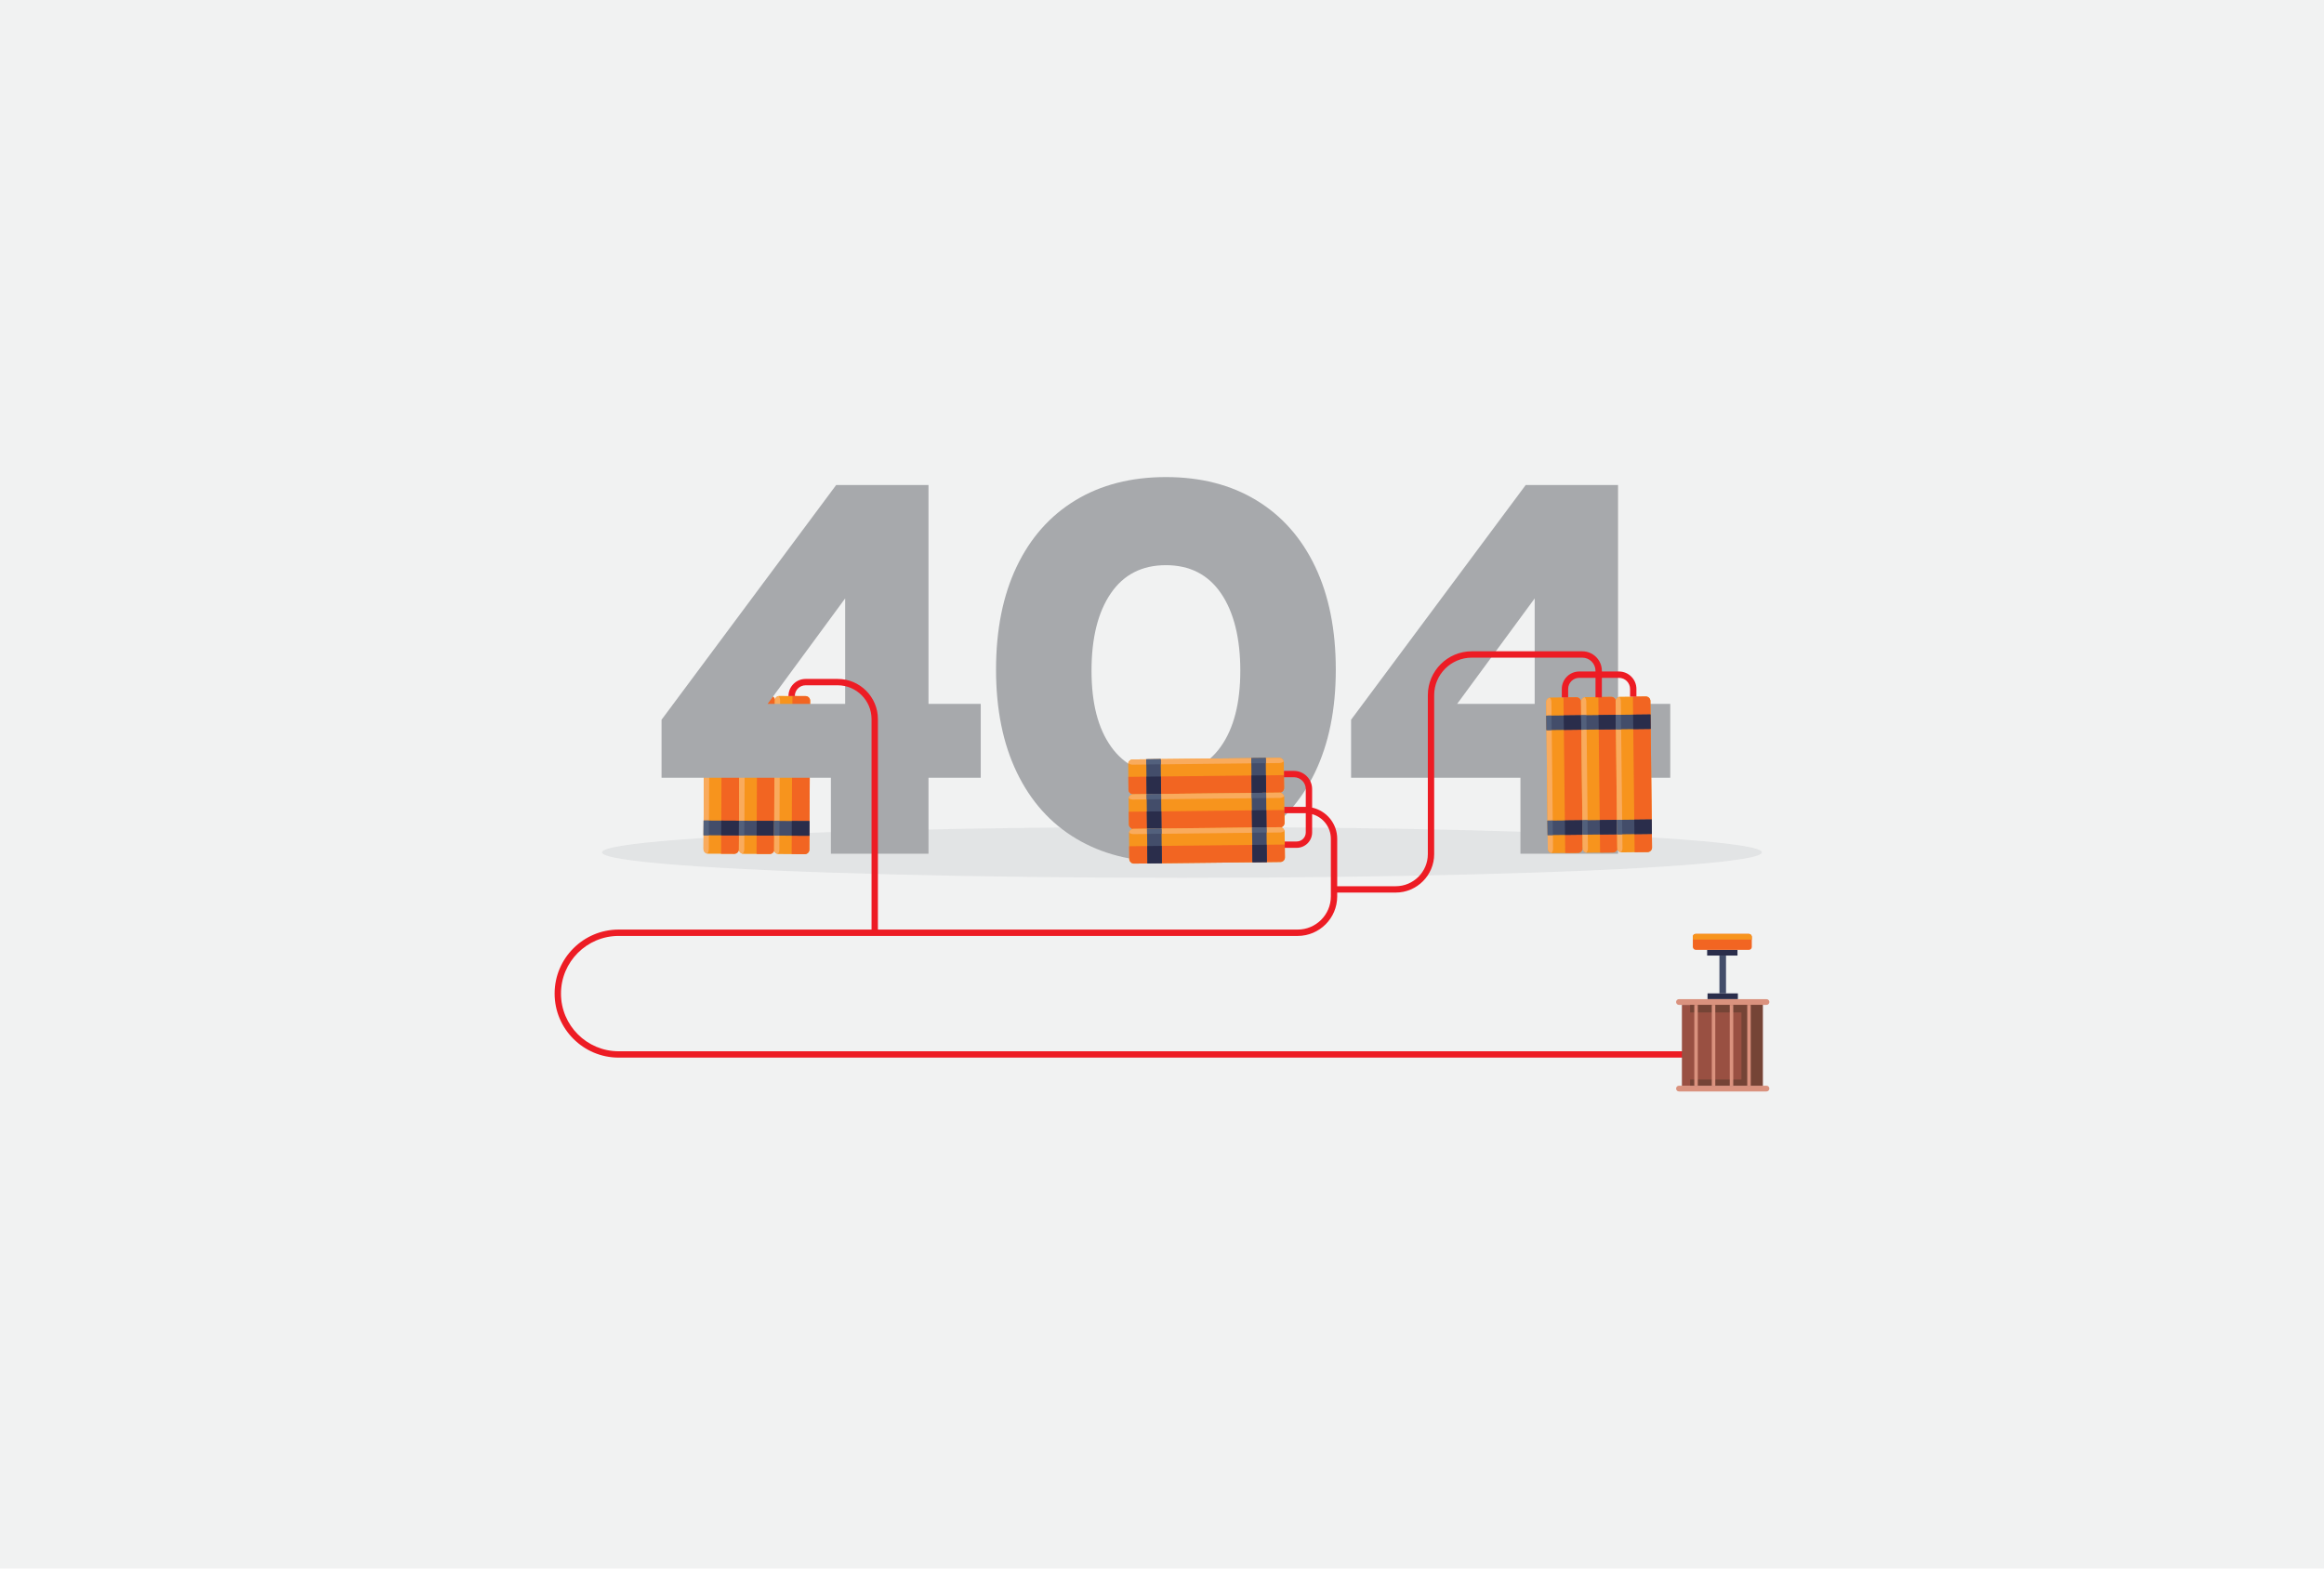 <?xml version="1.0" encoding="UTF-8"?>
<svg xmlns="http://www.w3.org/2000/svg" version="1.1" xmlns:xlink="http://www.w3.org/1999/xlink" viewBox="0 0 3000 2025">
  <defs>
    <style>
      .cls-1 {
        clip-path: url(#clippath-6);
      }

      .cls-2 {
        clip-path: url(#clippath-7);
      }

      .cls-3 {
        fill: #2a2d4b;
      }

      .cls-4 {
        clip-path: url(#clippath-4);
      }

      .cls-5 {
        fill: #995042;
      }

      .cls-6 {
        fill: #754436;
      }

      .cls-7 {
        fill: #f7941d;
      }

      .cls-8 {
        fill: #da927e;
      }

      .cls-9 {
        clip-path: url(#clippath-9);
      }

      .cls-10 {
        fill: #bcbec0;
        opacity: .27;
      }

      .cls-11 {
        fill: #f26522;
      }

      .cls-12 {
        clip-path: url(#clippath-1);
      }

      .cls-13 {
        fill: #f1f2f2;
      }

      .cls-14 {
        clip-path: url(#clippath-5);
      }

      .cls-15 {
        clip-path: url(#clippath-8);
      }

      .cls-16 {
        clip-path: url(#clippath-3);
      }

      .cls-17 {
        fill: #a7a9ac;
      }

      .cls-18 {
        fill: #434d6a;
      }

      .cls-19 {
        clip-path: url(#clippath-2);
      }

      .cls-20 {
        fill: #ed1c24;
      }

      .cls-21 {
        fill: #52607c;
      }

      .cls-22 {
        clip-path: url(#clippath);
      }

      .cls-23 {
        fill: #f9ab5d;
      }
    </style>
    <clipPath id="clippath">
      <path class="cls-7" d="M954.73,904.19l-.95,192.18c-.02,3.29-2.7,5.94-5.98,5.92l-33.7-.17c-3.29-.02-5.94-2.7-5.92-5.98l.95-192.18c.02-3.29,2.7-5.94,5.98-5.92l33.7.17c3.29.02,5.94,2.7,5.92,5.98Z"/>
    </clipPath>
    <clipPath id="clippath-1">
      <path class="cls-7" d="M1000.47,904.42l-.95,192.18c-.02,3.29-2.7,5.94-5.98,5.92l-33.7-.17c-3.29-.02-5.94-2.7-5.92-5.98l.95-192.18c.02-3.29,2.7-5.94,5.98-5.92l33.7.17c3.29.02,5.94,2.7,5.92,5.98Z"/>
    </clipPath>
    <clipPath id="clippath-2">
      <path class="cls-7" d="M1045.78,904.64l-.95,192.18c-.02,3.29-2.7,5.94-5.98,5.92l-33.7-.17c-3.29-.02-5.94-2.7-5.92-5.98l.95-192.18c.02-3.29,2.7-5.94,5.98-5.92l33.7.17c3.29.02,5.94,2.7,5.92,5.98Z"/>
    </clipPath>
    <clipPath id="clippath-3">
      <path class="cls-7" d="M1651.82,1023.25l-189.15,2.11c-3.24.04-5.89-2.56-5.93-5.8l-.37-33.17c-.04-3.24,2.56-5.89,5.8-5.93l189.15-2.11c3.24-.04,5.89,2.56,5.93,5.8l.37,33.17c.04,3.24-2.56,5.89-5.8,5.93Z"/>
    </clipPath>
    <clipPath id="clippath-4">
      <rect class="cls-7" x="1457.06" y="1024.43" width="200.89" height="44.89" rx="5.86" ry="5.86" transform="translate(-11.56 17.4) rotate(-.64)"/>
    </clipPath>
    <clipPath id="clippath-5">
      <rect class="cls-7" x="1457.55" y="1069.03" width="200.89" height="44.89" rx="5.86" ry="5.86" transform="translate(-12.05 17.41) rotate(-.64)"/>
    </clipPath>
    <clipPath id="clippath-6">
      <path class="cls-7" d="M2040.84,905.97l2.11,189.15c.04,3.24-2.56,5.89-5.8,5.93l-33.17.37c-3.24.04-5.89-2.56-5.93-5.8l-2.11-189.15c-.04-3.24,2.56-5.89,5.8-5.93l33.17-.37c3.24-.04,5.89,2.56,5.93,5.8Z"/>
    </clipPath>
    <clipPath id="clippath-7">
      <path class="cls-7" d="M2085.86,905.47l2.11,189.15c.04,3.24-2.56,5.89-5.8,5.93l-33.17.37c-3.24.04-5.89-2.56-5.93-5.8l-2.11-189.15c-.04-3.24,2.56-5.89,5.8-5.93l33.17-.37c3.24-.04,5.89,2.56,5.93,5.8Z"/>
    </clipPath>
    <clipPath id="clippath-8">
      <path class="cls-7" d="M2130.46,904.98l2.11,189.15c.04,3.24-2.56,5.89-5.8,5.93l-33.17.37c-3.24.04-5.89-2.56-5.93-5.8l-2.11-189.15c-.04-3.24,2.56-5.89,5.8-5.93l33.17-.37c3.24-.04,5.89,2.56,5.93,5.8Z"/>
    </clipPath>
    <clipPath id="clippath-9">
      <rect class="cls-11" x="2185.25" y="1205.67" width="76.1" height="20.55" rx="3.65" ry="3.65"/>
    </clipPath>
  </defs>
  <!-- Generator: Adobe Illustrator 28.6.0, SVG Export Plug-In . SVG Version: 1.2.0 Build 709)  -->
  <g>
    <g id="_x34_04">
      <rect class="cls-13" width="3000" height="2025"/>
      <ellipse class="cls-10" cx="1525.78" cy="1100.42" rx="748.59" ry="32.84"/>
      <g>
        <g>
          <g>
            <path class="cls-7" d="M954.73,904.19l-.95,192.18c-.02,3.29-2.7,5.94-5.98,5.92l-33.7-.17c-3.29-.02-5.94-2.7-5.92-5.98l.95-192.18c.02-3.29,2.7-5.94,5.98-5.92l33.7.17c3.29.02,5.94,2.7,5.92,5.98Z"/>
            <g class="cls-22">
              <rect class="cls-11" x="838.12" y="984.77" width="217.64" height="30.99" transform="translate(-58.02 1942.22) rotate(-89.72)"/>
              <path class="cls-23" d="M915.96,903.75l-.96,192.68c-.02,4.9-4.02,8.86-8.93,8.84h0c-4.9-.02-8.86-4.02-8.84-8.93l.96-192.68c.02-4.9,4.02-8.86,8.93-8.84h0c4.9.02,8.86,4.02,8.84,8.93Z"/>
            </g>
          </g>
          <g>
            <g>
              <rect class="cls-18" x="921.62" y="1046.23" width="18.96" height="45.61" transform="translate(-142.55 1994.81) rotate(-89.72)"/>
              <rect class="cls-3" x="933.02" y="1057.69" width="18.96" height="22.8" transform="translate(-131.26 2006.27) rotate(-89.72)"/>
              <rect class="cls-21" x="902.24" y="1065.52" width="18.96" height="6.85" transform="translate(-161.73 1975.34) rotate(-89.72)"/>
            </g>
            <g>
              <rect class="cls-18" x="922.3" y="908.5" width="18.96" height="45.61" transform="translate(-4.13 1858.45) rotate(-89.72)"/>
              <rect class="cls-3" x="933.71" y="919.96" width="18.96" height="22.8" transform="translate(7.16 1869.91) rotate(-89.72)"/>
              <rect class="cls-21" x="902.92" y="927.78" width="18.96" height="6.85" transform="translate(-23.32 1838.97) rotate(-89.72)"/>
            </g>
          </g>
        </g>
        <g>
          <g>
            <path class="cls-7" d="M1000.47,904.42l-.95,192.18c-.02,3.29-2.7,5.94-5.98,5.92l-33.7-.17c-3.29-.02-5.94-2.7-5.92-5.98l.95-192.18c.02-3.29,2.7-5.94,5.98-5.92l33.7.17c3.29.02,5.94,2.7,5.92,5.98Z"/>
            <g class="cls-12">
              <rect class="cls-11" x="883.86" y="985" width="217.64" height="30.99" transform="translate(-12.73 1988.19) rotate(-89.72)"/>
              <path class="cls-23" d="M961.71,903.97l-.96,192.68c-.02,4.9-4.02,8.86-8.92,8.84h0c-4.9-.02-8.86-4.02-8.84-8.93l.96-192.68c.02-4.9,4.02-8.86,8.92-8.84h0c4.9.02,8.86,4.02,8.84,8.93Z"/>
            </g>
          </g>
          <g>
            <g>
              <rect class="cls-18" x="967.36" y="1046.46" width="18.96" height="45.61" transform="translate(-97.26 2040.78) rotate(-89.72)"/>
              <rect class="cls-3" x="978.76" y="1057.92" width="18.96" height="22.8" transform="translate(-85.97 2052.24) rotate(-89.72)"/>
              <rect class="cls-21" x="947.98" y="1065.74" width="18.96" height="6.85" transform="translate(-116.44 2021.31) rotate(-89.72)"/>
            </g>
            <g>
              <rect class="cls-18" x="968.05" y="908.72" width="18.96" height="45.61" transform="translate(41.16 1904.42) rotate(-89.72)"/>
              <rect class="cls-3" x="979.45" y="920.18" width="18.96" height="22.8" transform="translate(52.45 1915.88) rotate(-89.72)"/>
              <rect class="cls-21" x="948.67" y="928.01" width="18.96" height="6.85" transform="translate(21.97 1884.94) rotate(-89.72)"/>
            </g>
          </g>
        </g>
        <g>
          <g>
            <path class="cls-7" d="M1045.78,904.64l-.95,192.18c-.02,3.29-2.7,5.94-5.98,5.92l-33.7-.17c-3.29-.02-5.94-2.7-5.92-5.98l.95-192.18c.02-3.29,2.7-5.94,5.98-5.92l33.7.17c3.29.02,5.94,2.7,5.92,5.98Z"/>
            <g class="cls-19">
              <rect class="cls-11" x="929.18" y="985.22" width="217.64" height="30.99" transform="translate(32.14 2033.73) rotate(-89.72)"/>
              <path class="cls-23" d="M1007.02,904.2l-.96,192.68c-.02,4.9-4.02,8.86-8.93,8.84h0c-4.9-.02-8.86-4.02-8.84-8.93l.96-192.68c.02-4.9,4.02-8.86,8.92-8.84h0c4.9.02,8.86,4.02,8.84,8.93Z"/>
            </g>
          </g>
          <g>
            <g>
              <rect class="cls-18" x="1012.68" y="1046.68" width="18.96" height="45.61" transform="translate(-52.39 2086.32) rotate(-89.72)"/>
              <rect class="cls-3" x="1024.08" y="1058.14" width="18.96" height="22.8" transform="translate(-41.1 2097.78) rotate(-89.72)"/>
              <rect class="cls-21" x="993.3" y="1065.97" width="18.96" height="6.85" transform="translate(-71.58 2066.85) rotate(-89.72)"/>
            </g>
            <g>
              <rect class="cls-18" x="1013.36" y="908.95" width="18.96" height="45.61" transform="translate(86.02 1949.95) rotate(-89.72)"/>
              <rect class="cls-3" x="1024.76" y="920.41" width="18.96" height="22.8" transform="translate(97.3 1961.41) rotate(-89.72)"/>
              <rect class="cls-21" x="993.98" y="928.23" width="18.96" height="6.85" transform="translate(66.83 1930.48) rotate(-89.72)"/>
            </g>
          </g>
        </g>
      </g>
      <g>
        <path class="cls-17" d="M1072.6,1004.1h-218.61v-74.91l225.42-303.06h119.18v282.62h67.42v95.34h-67.42v98.07h-125.99v-98.07ZM1090.99,908.75v-136.2l-100.11,136.2h100.11Z"/>
        <path class="cls-17" d="M1389.28,1082.76c-33.15-19.75-58.69-48.24-76.62-85.47-17.94-37.22-26.9-81.49-26.9-132.8s8.85-95.57,26.56-132.8c17.71-37.22,43.01-65.82,75.94-85.81,32.91-19.97,71.85-29.97,116.8-29.97s83.87,9.99,116.8,29.97c32.91,19.98,58.23,48.59,75.93,85.81,17.71,37.23,26.56,81.5,26.56,132.8s-8.97,95.58-26.9,132.8c-17.94,37.23-43.48,65.72-76.62,85.47-33.15,19.75-71.74,29.62-115.78,29.62s-82.64-9.87-115.77-29.62ZM1575.88,963.92c16.79-23.6,25.2-56.29,25.2-98.07s-8.29-75.48-24.86-99.77c-16.58-24.28-40.3-36.43-71.17-36.43s-54.6,12.15-71.17,36.43c-16.58,24.29-24.86,57.55-24.86,99.77s8.39,74.47,25.2,98.07c16.79,23.61,40.4,35.41,70.83,35.41s54.02-11.8,70.83-35.41Z"/>
        <path class="cls-17" d="M1962.7,1004.1h-218.61v-74.91l225.42-303.06h119.18v282.62h67.42v95.34h-67.42v98.07h-125.99v-98.07ZM1981.09,908.75v-136.2l-100.11,136.2h100.11Z"/>
      </g>
      <g>
        <g>
          <g>
            <path class="cls-7" d="M1651.82,1023.25l-189.15,2.11c-3.24.04-5.89-2.56-5.93-5.8l-.37-33.17c-.04-3.24,2.56-5.89,5.8-5.93l189.15-2.11c3.24-.04,5.89,2.56,5.93,5.8l.37,33.17c.04,3.24-2.56,5.89-5.8,5.93Z"/>
            <g class="cls-16">
              <rect class="cls-11" x="1450.04" y="1001.86" width="214.22" height="30.5" transform="translate(-11.23 17.4) rotate(-.64)"/>
              <path class="cls-23" d="M1651.65,985.1l-189.64,2.11c-4.83.05-8.78-3.82-8.84-8.64h0c-.05-4.83,3.82-8.78,8.64-8.84l189.64-2.11c4.83-.05,8.78,3.82,8.84,8.64h0c.05,4.83-3.82,8.78-8.64,8.84Z"/>
            </g>
          </g>
          <g>
            <g>
              <rect class="cls-18" x="1479.88" y="980.17" width="18.67" height="44.89" transform="translate(-11.07 16.64) rotate(-.64)"/>
              <rect class="cls-3" x="1480.01" y="1002.61" width="18.67" height="22.45" transform="translate(-11.19 16.64) rotate(-.64)"/>
              <rect class="cls-21" x="1479.67" y="980.17" width="18.67" height="6.74" transform="translate(-10.86 16.64) rotate(-.64)"/>
            </g>
            <g>
              <rect class="cls-18" x="1615.45" y="978.66" width="18.67" height="44.89" transform="translate(-11.04 18.15) rotate(-.64)"/>
              <rect class="cls-3" x="1615.57" y="1001.1" width="18.67" height="22.45" transform="translate(-11.17 18.15) rotate(-.64)"/>
              <rect class="cls-21" x="1615.23" y="978.66" width="18.67" height="6.74" transform="translate(-10.83 18.15) rotate(-.64)"/>
            </g>
          </g>
        </g>
        <g>
          <g>
            <rect class="cls-7" x="1457.06" y="1024.43" width="200.89" height="44.89" rx="5.86" ry="5.86" transform="translate(-11.56 17.4) rotate(-.64)"/>
            <g class="cls-4">
              <rect class="cls-11" x="1450.54" y="1046.88" width="214.22" height="30.5" transform="translate(-11.73 17.41) rotate(-.64)"/>
              <path class="cls-23" d="M1652.15,1030.12l-189.64,2.11c-4.83.05-8.78-3.82-8.84-8.64h0c-.05-4.83,3.82-8.78,8.64-8.84l189.64-2.11c4.83-.05,8.78,3.82,8.84,8.64h0c.05,4.83-3.82,8.78-8.64,8.84Z"/>
            </g>
          </g>
          <g>
            <g>
              <rect class="cls-18" x="1480.39" y="1025.19" width="18.67" height="44.89" transform="translate(-11.57 16.65) rotate(-.64)"/>
              <rect class="cls-3" x="1480.51" y="1047.63" width="18.67" height="22.45" transform="translate(-11.7 16.65) rotate(-.64)"/>
              <rect class="cls-21" x="1480.17" y="1025.19" width="18.67" height="6.74" transform="translate(-11.36 16.65) rotate(-.64)"/>
            </g>
            <g>
              <rect class="cls-18" x="1615.95" y="1023.68" width="18.67" height="44.89" transform="translate(-11.55 18.16) rotate(-.64)"/>
              <rect class="cls-3" x="1616.07" y="1046.13" width="18.67" height="22.45" transform="translate(-11.67 18.16) rotate(-.64)"/>
              <rect class="cls-21" x="1615.73" y="1023.68" width="18.67" height="6.74" transform="translate(-11.33 18.15) rotate(-.64)"/>
            </g>
          </g>
        </g>
        <g>
          <g>
            <rect class="cls-7" x="1457.55" y="1069.03" width="200.89" height="44.89" rx="5.86" ry="5.86" transform="translate(-12.05 17.41) rotate(-.64)"/>
            <g class="cls-14">
              <rect class="cls-11" x="1451.04" y="1091.48" width="214.22" height="30.5" transform="translate(-12.22 17.41) rotate(-.64)"/>
              <path class="cls-23" d="M1652.64,1074.72l-189.64,2.11c-4.83.05-8.78-3.82-8.84-8.64h0c-.05-4.83,3.82-8.78,8.64-8.84l189.64-2.11c4.83-.05,8.78,3.82,8.84,8.64h0c.05,4.83-3.82,8.78-8.64,8.84Z"/>
            </g>
          </g>
          <g>
            <g>
              <rect class="cls-18" x="1480.88" y="1069.79" width="18.67" height="44.89" transform="translate(-12.07 16.66) rotate(-.64)"/>
              <rect class="cls-3" x="1481.01" y="1092.23" width="18.67" height="22.45" transform="translate(-12.19 16.66) rotate(-.64)"/>
              <rect class="cls-21" x="1480.67" y="1069.79" width="18.67" height="6.74" transform="translate(-11.85 16.65) rotate(-.64)"/>
            </g>
            <g>
              <rect class="cls-18" x="1616.44" y="1068.28" width="18.67" height="44.89" transform="translate(-12.04 18.17) rotate(-.64)"/>
              <rect class="cls-3" x="1616.57" y="1090.72" width="18.67" height="22.45" transform="translate(-12.17 18.17) rotate(-.64)"/>
              <rect class="cls-21" x="1616.23" y="1068.28" width="18.67" height="6.74" transform="translate(-11.83 18.16) rotate(-.64)"/>
            </g>
          </g>
        </g>
      </g>
      <g>
        <g>
          <path class="cls-7" d="M2040.84,905.97l2.11,189.15c.04,3.24-2.56,5.89-5.8,5.93l-33.17.37c-3.24.04-5.89-2.56-5.93-5.8l-2.11-189.15c-.04-3.24,2.56-5.89,5.8-5.93l33.17-.37c3.24-.04,5.89,2.56,5.93,5.8Z"/>
          <g class="cls-1">
            <rect class="cls-11" x="1927.59" y="985.4" width="214.22" height="30.5" transform="translate(1056.77 3046.37) rotate(-90.64)"/>
            <path class="cls-23" d="M2002.69,906.15l2.11,189.64c.05,4.83-3.82,8.78-8.64,8.84h0c-4.83.05-8.78-3.82-8.84-8.64l-2.11-189.64c-.05-4.83,3.82-8.78,8.64-8.84h0c4.83-.05,8.78,3.82,8.84,8.64Z"/>
          </g>
        </g>
        <g>
          <g>
            <rect class="cls-18" x="2010.87" y="1046.14" width="18.67" height="44.89" transform="translate(974.19 3100.56) rotate(-90.64)"/>
            <rect class="cls-3" x="2022.09" y="1057.23" width="18.67" height="22.45" transform="translate(985.66 3111.66) rotate(-90.64)"/>
            <rect class="cls-21" x="1991.8" y="1065.42" width="18.67" height="6.74" transform="translate(954.68 3081.7) rotate(-90.64)"/>
          </g>
          <g>
            <rect class="cls-18" x="2009.36" y="910.57" width="18.67" height="44.89" transform="translate(1108.21 2961.98) rotate(-90.64)"/>
            <rect class="cls-3" x="2020.59" y="921.67" width="18.67" height="22.45" transform="translate(1119.68 2973.07) rotate(-90.64)"/>
            <rect class="cls-21" x="1990.29" y="929.86" width="18.67" height="6.74" transform="translate(1088.72 2943.12) rotate(-90.64)"/>
          </g>
        </g>
      </g>
      <g>
        <g>
          <path class="cls-7" d="M2085.86,905.47l2.11,189.15c.04,3.24-2.56,5.89-5.8,5.93l-33.17.37c-3.24.04-5.89-2.56-5.93-5.8l-2.11-189.15c-.04-3.24,2.56-5.89,5.8-5.93l33.17-.37c3.24-.04,5.89,2.56,5.93,5.8Z"/>
          <g class="cls-2">
            <rect class="cls-11" x="1972.62" y="984.9" width="214.22" height="30.5" transform="translate(1102.79 3090.88) rotate(-90.64)"/>
            <path class="cls-23" d="M2047.71,905.65l2.11,189.64c.05,4.83-3.82,8.78-8.64,8.84h0c-4.83.05-8.78-3.82-8.84-8.64l-2.11-189.64c-.05-4.83,3.82-8.78,8.64-8.84h0c4.83-.05,8.78,3.82,8.84,8.64Z"/>
          </g>
        </g>
        <g>
          <g>
            <rect class="cls-18" x="2055.89" y="1045.63" width="18.67" height="44.89" transform="translate(1020.2 3145.07) rotate(-90.64)"/>
            <rect class="cls-3" x="2067.12" y="1056.73" width="18.67" height="22.45" transform="translate(1031.68 3156.16) rotate(-90.64)"/>
            <rect class="cls-21" x="2036.82" y="1064.92" width="18.67" height="6.74" transform="translate(1000.69 3126.2) rotate(-90.64)"/>
          </g>
          <g>
            <rect class="cls-18" x="2054.38" y="910.07" width="18.67" height="44.89" transform="translate(1154.23 3006.49) rotate(-90.64)"/>
            <rect class="cls-3" x="2065.61" y="921.17" width="18.67" height="22.45" transform="translate(1165.7 3017.58) rotate(-90.64)"/>
            <rect class="cls-21" x="2035.31" y="929.36" width="18.67" height="6.74" transform="translate(1134.73 2987.63) rotate(-90.64)"/>
          </g>
        </g>
      </g>
      <g>
        <g>
          <path class="cls-7" d="M2130.46,904.98l2.11,189.15c.04,3.24-2.56,5.89-5.8,5.93l-33.17.37c-3.24.04-5.89-2.56-5.93-5.8l-2.11-189.15c-.04-3.24,2.56-5.89,5.8-5.93l33.17-.37c3.24-.04,5.89,2.56,5.93,5.8Z"/>
          <g class="cls-15">
            <rect class="cls-11" x="2017.22" y="984.4" width="214.22" height="30.5" transform="translate(1148.38 3134.97) rotate(-90.64)"/>
            <path class="cls-23" d="M2092.31,905.16l2.11,189.64c.05,4.83-3.82,8.78-8.64,8.84h0c-4.83.05-8.78-3.82-8.84-8.64l-2.11-189.64c-.05-4.83,3.82-8.78,8.64-8.84h0c4.83-.05,8.78,3.82,8.84,8.64Z"/>
          </g>
        </g>
        <g>
          <g>
            <rect class="cls-18" x="2100.49" y="1045.14" width="18.67" height="44.89" transform="translate(1065.78 3189.16) rotate(-90.64)"/>
            <rect class="cls-3" x="2111.72" y="1056.24" width="18.67" height="22.45" transform="translate(1077.26 3200.25) rotate(-90.64)"/>
            <rect class="cls-21" x="2081.42" y="1064.43" width="18.67" height="6.74" transform="translate(1046.31 3170.31) rotate(-90.64)"/>
          </g>
          <g>
            <rect class="cls-18" x="2098.98" y="909.58" width="18.67" height="44.89" transform="translate(1199.82 3050.58) rotate(-90.64)"/>
            <rect class="cls-3" x="2110.21" y="920.67" width="18.67" height="22.45" transform="translate(1211.3 3061.68) rotate(-90.64)"/>
            <rect class="cls-21" x="2079.91" y="928.86" width="18.67" height="6.74" transform="translate(1180.32 3031.72) rotate(-90.64)"/>
          </g>
        </g>
      </g>
      <path class="cls-20" d="M798.61,1357.2c-41.05,0-74.45-33.4-74.45-74.45s33.4-74.45,74.45-74.45h876.55c28.12,0,51-22.88,51-51v-4.98h75.53c27.38,0,49.66-22.28,49.66-49.66v-205.15c0-26.73,21.75-48.48,48.48-48.48h142.71c9.41,0,17.07,7.66,17.07,17.07v.8h-20.98c-12.43,0-22.53,10.11-22.53,22.53v10.91h8.2v-10.91c0-7.91,6.43-14.34,14.34-14.34h20.98v25.24h8.2v-25.24h22.06c7.91,0,14.34,6.43,14.34,14.34v9.93h8.2v-9.93c0-12.43-10.11-22.53-22.53-22.53h-22.06v-.8c0-13.93-11.34-25.27-25.27-25.27h-142.71c-31.25,0-56.68,25.42-56.68,56.68v205.15c0,22.86-18.6,41.46-41.46,41.46h-75.53v-61.26c0-19.69-13.88-36.18-32.37-40.24v-23.87c0-12.97-10.56-23.53-23.53-23.53h-12.84v8.2h12.84c8.45,0,15.33,6.88,15.33,15.33v22.92c-.21,0-.42-.02-.64-.02h-27.03v8.2h27.03c.21,0,.42.01.64.02v24.77c0,6.47-5.26,11.73-11.73,11.73h-15.44v8.2h15.44c10.99,0,19.93-8.94,19.93-19.93v-23.58c13.92,3.87,24.17,16.65,24.17,31.79v74.43c0,23.6-19.2,42.81-42.81,42.81h-541.88v-271.69c0-28.61-23.27-51.88-51.88-51.88h-41.49c-12.19,0-22.1,9.91-22.1,22.1h8.2c0-7.67,6.24-13.9,13.9-13.9h41.49c24.09,0,43.68,19.6,43.68,43.68v271.69h-326.48c-45.57,0-82.65,37.07-82.65,82.65s37.07,82.65,82.65,82.65h1453.11v-8.2H798.61Z"/>
      <g>
        <rect class="cls-18" x="2219.57" y="1233.64" width="8.49" height="48.83"/>
        <rect class="cls-3" x="2204.23" y="1282.47" width="39.16" height="7.42"/>
        <rect class="cls-3" x="2203.72" y="1226.22" width="39.16" height="7.42"/>
        <path class="cls-8" d="M2280.32,1297.33h-112.96c-2.05,0-3.72-1.66-3.72-3.72h0c0-2.05,1.66-3.72,3.72-3.72h112.96c2.05,0,3.72,1.66,3.72,3.72h0c0,2.05-1.66,3.72-3.72,3.72Z"/>
        <path class="cls-8" d="M2280.32,1409.09h-112.96c-2.05,0-3.72-1.66-3.72-3.72h0c0-2.05,1.66-3.72,3.72-3.72h112.96c2.05,0,3.72,1.66,3.72,3.72h0c0,2.05-1.66,3.72-3.72,3.72Z"/>
        <rect class="cls-5" x="2171.14" y="1297.33" width="104.33" height="104.33"/>
        <g>
          <rect class="cls-11" x="2185.25" y="1205.67" width="76.1" height="20.55" rx="3.65" ry="3.65"/>
          <g class="cls-9">
            <path class="cls-7" d="M2264.3,1213.01h-77.56c-3.51,0-6.36-2.85-6.36-6.36h0c0-3.51,2.85-6.36,6.36-6.36h77.56c3.51,0,6.36,2.85,6.36,6.36h0c0,3.51-2.85,6.36-6.36,6.36Z"/>
          </g>
        </g>
        <polygon class="cls-6" points="2181.72 1297.33 2181.72 1307.06 2247.96 1307.06 2247.96 1393.65 2181.72 1393.65 2181.72 1401.66 2275.47 1401.66 2275.47 1297.33 2181.72 1297.33"/>
        <g>
          <rect class="cls-8" x="2187.14" y="1297.33" width="4.51" height="104.33"/>
          <rect class="cls-8" x="2209.71" y="1297.33" width="4.51" height="104.33"/>
          <rect class="cls-8" x="2232.91" y="1297.33" width="4.51" height="104.33"/>
          <rect class="cls-8" x="2255.49" y="1297.33" width="4.51" height="104.33"/>
        </g>
      </g>
    </g>
  </g>
</svg>